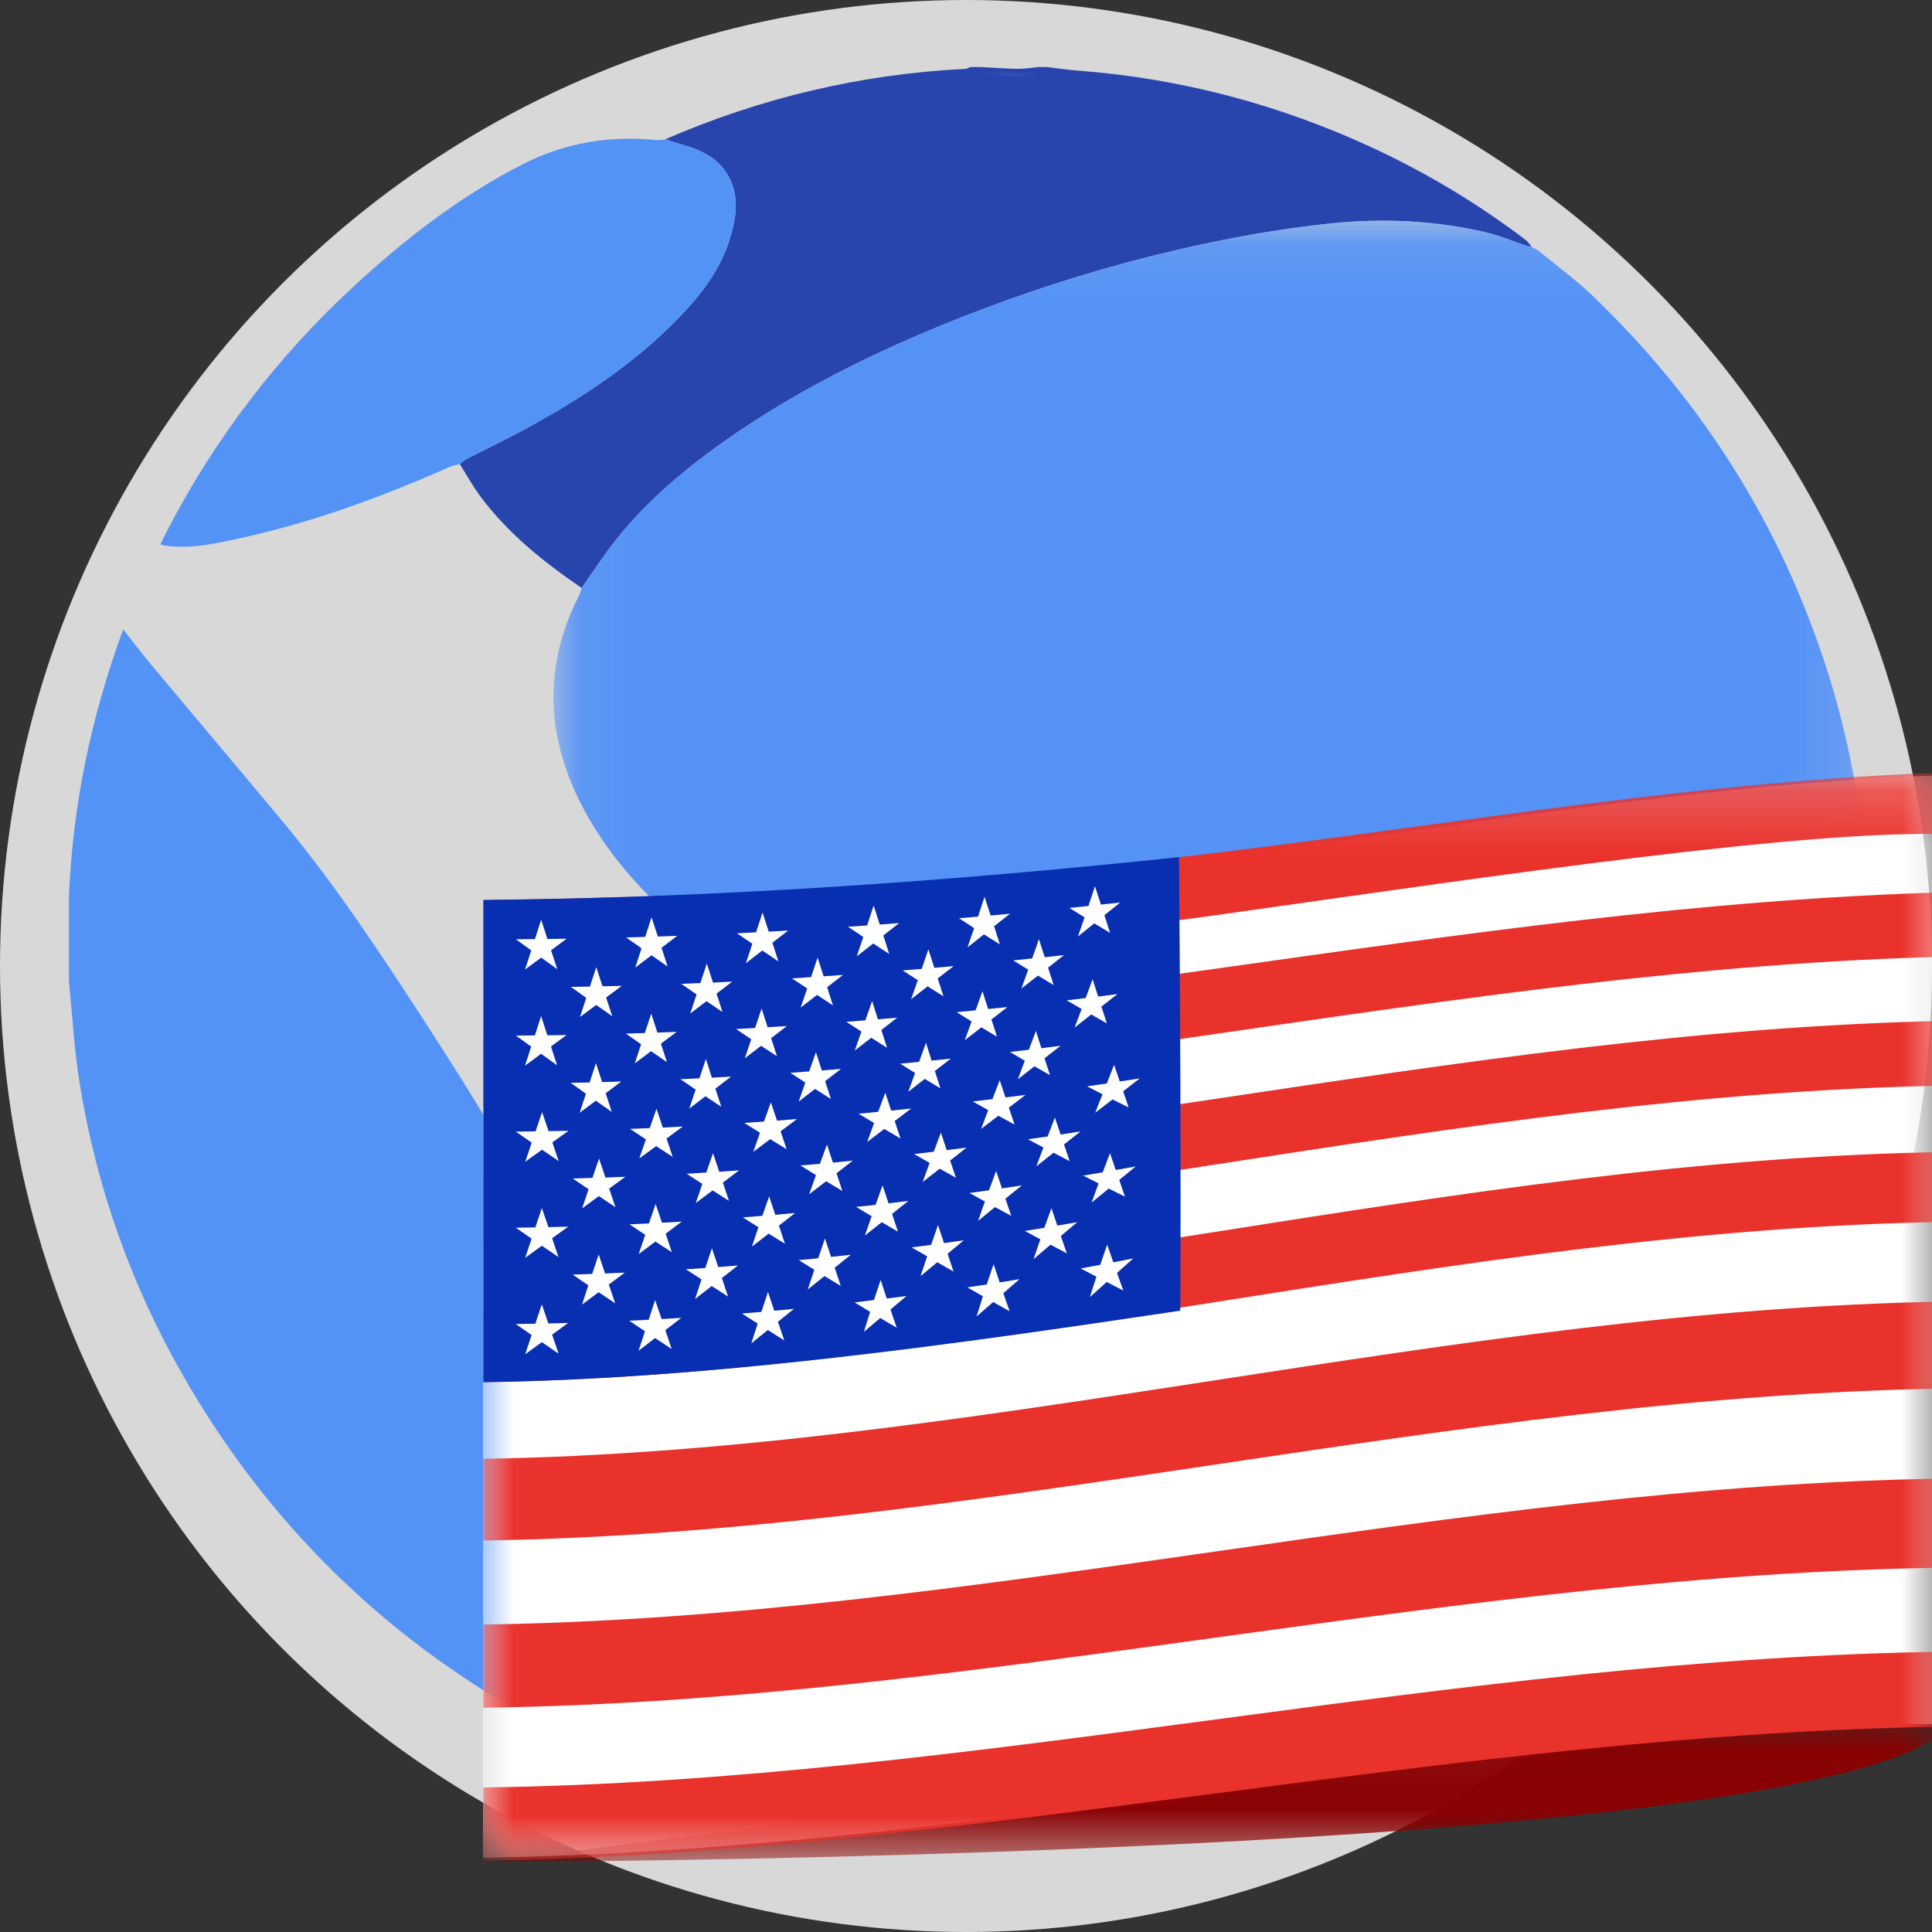 <?xml version="1.0" encoding="UTF-8"?>
<svg width="32px" height="32px" viewBox="0 0 32 32" version="1.1" xmlns="http://www.w3.org/2000/svg" xmlns:xlink="http://www.w3.org/1999/xlink">
    <rect x="0" y="0" width="32" height="32" fill="#333333" stroke="none"/>
    <!-- Generator: Sketch 57.1 (83088) - https://sketch.com -->
    <title>ust</title>
    <desc>Created with Sketch.</desc>
    <defs>
        <polygon id="path-1" points="0.242 0.086 0.397 0.086 0.397 1.501 0.242 1.501"></polygon>
        <polygon id="path-3" points="0.051 0.179 1.022 0.179 1.022 0.333 0.051 0.333"></polygon>
        <polygon id="path-5" points="0.077 0.101 21.856 0.101 21.856 17.866 0.077 17.866"></polygon>
        <polygon id="path-7" points="0.112 0.048 24.255 0.048 24.255 2.381 0.112 2.381"></polygon>
        <polygon id="path-9" points="0 0.251 24.28 0.251 24.28 18.183 0 18.183"></polygon>
        <polygon id="path-11" points="0.006 0.207 24.302 0.207 24.302 18.231 0.006 18.231"></polygon>
    </defs>
    <g id="ust" stroke="none" stroke-width="1" fill="none" fill-rule="evenodd">
        <circle id="Oval" fill="#D8D8D8" cx="16" cy="16" r="16"></circle>
        <g transform="translate(1, 1)">
            <g id="Group-24" transform="translate(0, 0)">
                <path d="M8.635,8.739 C8.006,8.31 7.416,7.838 6.959,7.225 C6.831,7.055 6.729,6.866 6.615,6.685 C6.653,6.657 6.688,6.623 6.729,6.601 C7.088,6.416 7.453,6.243 7.805,6.048 C8.683,5.562 9.513,5.009 10.216,4.289 C10.604,3.892 10.944,3.46 11.101,2.913 C11.185,2.622 11.233,2.33 11.12,2.036 C10.974,1.657 10.655,1.495 10.289,1.393 C10.198,1.368 10.109,1.336 10.019,1.307 C11.605,0.619 13.261,0.226 14.99,0.141 C15.017,0.139 15.044,0.121 15.071,0.11 L15.233,0.11 C15.443,0.121 15.653,0.137 15.863,0.14 C15.977,0.141 16.09,0.121 16.204,0.11 L16.334,0.11 C16.501,0.129 16.668,0.155 16.836,0.168 C18.567,0.298 20.217,0.737 21.785,1.472 C22.669,1.886 23.5,2.389 24.276,2.979 C24.313,3.008 24.339,3.052 24.369,3.088 C24.339,3.082 24.307,3.079 24.277,3.069 C24.048,2.993 23.823,2.895 23.589,2.842 C22.75,2.651 21.903,2.611 21.043,2.7 C20.17,2.791 19.311,2.949 18.459,3.148 C17.374,3.401 16.311,3.729 15.269,4.123 C13.76,4.695 12.311,5.382 10.99,6.314 C10.299,6.802 9.659,7.347 9.142,8.019 C8.964,8.252 8.803,8.498 8.635,8.739" id="Fill-1" fill="#2845AE"></path>
                <g id="Group-5" transform="translate(0, 13.754)">
                    <mask id="mask-2" fill="white">
                        <use xlink:href="#path-1"></use>
                    </mask>
                    <g id="Clip-4"></g>
                    <path d="M0.242,0.088 C0.265,0.09 0.288,0.09 0.31,0.086 L0.31,1.501 L0.276,1.498 L0.242,1.499 L0.242,0.088 Z" id="Fill-3" fill="#A0C3FA" mask="url(#mask-2)"></path>
                </g>
                <g id="Group-8" transform="translate(15.182, 0.028)">
                    <mask id="mask-4" fill="white">
                        <use xlink:href="#path-3"></use>
                    </mask>
                    <g id="Clip-7"></g>
                    <path d="M1.022,0.179 C0.909,0.203 0.795,0.249 0.681,0.245 C0.471,0.239 0.261,0.203 0.051,0.179 L1.022,0.179 Z" id="Fill-6" fill="#92A1D5" mask="url(#mask-4)"></path>
                </g>
                <g id="Group-11" transform="translate(8.09, 2.554)">
                    <mask id="mask-6" fill="white">
                        <use xlink:href="#path-5"></use>
                    </mask>
                    <g id="Clip-10"></g>
                    <path d="M0.545,6.185 C0.714,5.945 0.874,5.698 1.053,5.466 C1.569,4.793 2.209,4.249 2.9,3.761 C4.221,2.828 5.671,2.141 7.18,1.57 C8.221,1.175 9.284,0.848 10.369,0.595 C11.222,0.396 12.08,0.237 12.954,0.146 C13.813,0.057 14.66,0.097 15.499,0.288 C15.734,0.342 15.958,0.439 16.187,0.515 C16.217,0.525 16.249,0.528 16.28,0.535 C16.28,0.535 16.275,0.536 16.275,0.536 C16.297,0.547 16.32,0.559 16.342,0.57 L16.34,0.569 C16.359,0.58 16.379,0.592 16.399,0.604 C16.699,0.852 17.017,1.083 17.297,1.353 C19.112,3.097 20.412,5.16 21.175,7.552 C21.53,8.666 21.744,9.807 21.821,10.973 C21.965,13.125 21.659,15.21 20.901,17.232 C20.787,17.537 20.546,17.655 20.276,17.728 C20.013,17.799 19.737,17.822 19.466,17.866 C19.176,17.856 18.883,17.865 18.595,17.833 C17.982,17.763 17.361,17.716 16.762,17.582 C15.546,17.31 14.33,17.026 13.136,16.673 C11.666,16.239 10.219,15.731 8.763,15.252 C8.426,15.142 8.092,15.022 7.757,14.907 C7.67,14.867 7.584,14.824 7.496,14.789 C5.761,14.093 4.096,13.27 2.614,12.122 C1.761,11.462 1.009,10.708 0.52,9.735 C-0.049,8.603 -0.085,7.462 0.496,6.319 C0.518,6.277 0.529,6.23 0.545,6.185" id="Fill-9" fill="#5492F6" mask="url(#mask-6)"></path>
                </g>
                <path d="M0.142,15.254 L0.142,13.84 C0.205,12.331 0.509,10.872 1.04,9.425 C1.206,9.634 1.35,9.824 1.502,10.007 C2.228,10.875 2.959,11.739 3.683,12.608 C4.583,13.69 5.351,14.865 6.114,16.043 C6.806,17.114 7.482,18.194 8.032,19.346 C8.627,20.592 9.089,21.883 9.257,23.257 C9.324,23.801 9.32,24.356 9.305,24.905 C9.282,25.732 9.223,26.557 9.176,27.383 C9.169,27.495 9.136,27.604 9.127,27.715 C9.114,27.875 9.025,27.905 8.884,27.881 C8.462,27.811 8.085,27.628 7.719,27.422 C5.313,26.069 3.424,24.201 2.053,21.821 C1.176,20.299 0.598,18.67 0.319,16.941 C0.229,16.384 0.199,15.817 0.142,15.254" id="Fill-12" fill="#5493F6"></path>
                <path d="M15.846,17.461 C16.182,17.576 16.516,17.695 16.853,17.806 C18.309,18.284 19.756,18.793 21.225,19.227 C22.419,19.58 23.635,19.864 24.851,20.136 C25.451,20.27 26.072,20.317 26.685,20.386 C26.973,20.419 27.265,20.41 27.556,20.42 C27.324,20.879 27.092,21.339 26.86,21.799 C26.597,21.894 26.334,21.988 26.072,22.085 C24.615,22.623 23.215,23.277 21.912,24.122 C21.183,24.594 20.489,25.111 19.973,25.818 C19.611,26.314 19.34,26.844 19.67,27.474 C19.2,27.61 18.735,27.767 18.259,27.875 C17.873,27.963 17.502,27.827 17.147,27.681 C16.425,27.384 15.807,26.929 15.246,26.4 C14.283,25.493 13.556,24.429 13.092,23.188 C12.506,21.619 12.88,20.256 13.961,19.035 C14.509,18.416 15.152,17.908 15.846,17.461" id="Fill-14" fill="#2845AD"></path>
                <path d="M10.019,1.307 C10.109,1.336 10.198,1.368 10.289,1.393 C10.655,1.495 10.974,1.657 11.12,2.036 C11.233,2.329 11.185,2.622 11.101,2.913 C10.944,3.46 10.604,3.892 10.216,4.289 C9.513,5.009 8.683,5.562 7.805,6.048 C7.453,6.243 7.088,6.416 6.729,6.601 C6.688,6.623 6.653,6.657 6.615,6.685 C6.559,6.701 6.5,6.711 6.448,6.734 C5.32,7.233 4.165,7.657 2.956,7.919 C2.557,8.006 2.156,8.096 1.742,8.038 C1.721,8.035 1.7,8.028 1.656,8.018 C1.696,7.937 1.73,7.863 1.768,7.791 C2.559,6.265 3.588,4.917 4.853,3.748 C5.707,2.958 6.624,2.246 7.666,1.716 C8.356,1.365 9.102,1.241 9.878,1.32 C9.924,1.325 9.972,1.312 10.019,1.307" id="Fill-16" fill="#5493F6"></path>
                <path d="M19.67,27.474 C19.34,26.845 19.611,26.314 19.973,25.818 C20.489,25.111 21.183,24.594 21.912,24.122 C23.215,23.277 24.615,22.623 26.072,22.085 C26.334,21.988 26.597,21.894 26.86,21.799 C27.163,21.73 27.466,21.654 27.771,21.597 C27.85,21.582 27.977,21.599 28.013,21.649 C28.048,21.698 28.015,21.821 27.975,21.891 C27.3,23.061 26.474,24.12 25.506,25.066 C24.468,26.082 23.307,26.937 22.013,27.607 C21.489,27.878 20.933,27.995 20.34,27.866 C20.072,27.807 19.859,27.663 19.67,27.474" id="Fill-18" fill="#5493F6"></path>
                <path d="M24.431,3.124 C24.409,3.112 24.387,3.101 24.365,3.089 C24.387,3.101 24.409,3.112 24.431,3.124" id="Fill-20" fill="#2845AE"></path>
                <path d="M24.488,3.158 C24.469,3.146 24.449,3.134 24.429,3.123 C24.449,3.134 24.469,3.146 24.488,3.158" id="Fill-22" fill="#2845AE"></path>
            </g>
            <g id="Group-112" transform="translate(7, 11)">
                <g id="Group-3" transform="translate(0, 16.459)">
                    <mask id="mask-8" fill="white">
                        <use xlink:href="#path-7"></use>
                    </mask>
                    <g id="Clip-2"></g>
                    <path d="M0.112,2.381 C0.112,2.381 22.125,-0.571 24.255,0.166 C22.127,2.35 0.112,2.381 0.112,2.381" id="Fill-1" fill="#8A0102" mask="url(#mask-8)"></path>
                </g>
                <g id="Group-6" transform="translate(0, 0.586)">
                    <mask id="mask-10" fill="white">
                        <use xlink:href="#path-9"></use>
                    </mask>
                    <g id="Clip-5"></g>
                    <path d="M24.265,15.964 C16.105,16.076 8.157,18.065 -0,18.183 L-0,2.39 C4.058,2.354 8.11,2.101 12.137,1.61 C16.197,1.116 20.178,0.379 24.28,0.251 C24.28,5.553 24.265,10.662 24.265,15.964" id="Fill-4" fill="#FFFFFF" mask="url(#mask-10)"></path>
                </g>
                <g id="Group-9" transform="translate(0, 0.586)">
                    <mask id="mask-12" fill="white">
                        <use xlink:href="#path-11"></use>
                    </mask>
                    <g id="Clip-8"></g>
                    <path d="M24.302,1.232 C21.938,1.147 16.877,1.903 12.112,2.576 C8.049,3.149 3.782,3.435 0.006,3.459 L0.006,2.32 C4.062,2.281 8.114,2.029 12.141,1.54 C16.199,1.048 20.2,0.335 24.302,0.207 L24.302,1.232 Z M24.265,3.259 C16.108,3.452 8.199,5.649 0.006,5.736 L0.006,4.597 C8.205,4.539 16.117,2.415 24.265,2.192 L24.265,3.259 Z M24.265,5.395 C16.076,5.529 8.198,7.872 0.006,8.013 L0.006,6.874 C8.195,6.755 16.094,4.482 24.265,4.322 L24.265,5.395 Z M24.265,7.652 C16.054,7.776 8.207,10.186 0.006,10.308 L0.006,9.152 C8.206,9.019 16.058,6.611 24.265,6.495 L24.265,7.652 Z M24.265,10.412 C16.074,10.535 8.191,12.807 0.006,12.93 L0.006,11.576 C8.199,11.448 16.064,9.102 24.265,8.972 L24.265,10.412 Z M24.265,13.379 C16.092,13.481 8.174,15.595 0.006,15.699 L0.006,14.321 C8.182,14.207 16.084,12.015 24.265,11.903 L24.265,13.379 Z M24.265,16.012 C16.108,16.125 8.161,18.111 0.006,18.231 L0.006,17.02 C8.166,16.914 16.101,14.872 24.265,14.771 L24.265,16.012 Z" id="Fill-7" fill="#EA322D" mask="url(#mask-12)"></path>
                </g>
                <path d="M0.006,2.906 C3.864,2.87 7.694,2.602 11.528,2.197 C11.549,4.826 11.562,7.207 11.549,9.709 C7.835,10.264 3.826,10.839 0.006,10.893" id="Fill-10" fill="#082EB2"></path>
                <path d="M0.963,3.234 C0.922,3.359 0.89,3.46 0.86,3.555 C0.766,3.556 0.667,3.556 0.545,3.557 C0.643,3.628 0.723,3.686 0.799,3.742 C0.768,3.836 0.736,3.936 0.697,4.058 L0.964,3.861 C1.043,3.918 1.127,3.978 1.23,4.053 C1.19,3.932 1.158,3.833 1.127,3.74 L1.385,3.548 C1.262,3.551 1.161,3.552 1.067,3.553 C1.036,3.459 1.003,3.358 0.963,3.234" id="Fill-12" fill="#FFFFFF"></path>
                <path d="M2.791,3.194 C2.751,3.32 2.718,3.422 2.687,3.518 C2.593,3.522 2.494,3.525 2.371,3.528 C2.47,3.598 2.55,3.654 2.626,3.707 C2.595,3.802 2.563,3.903 2.522,4.026 L2.791,3.822 C2.87,3.878 2.954,3.937 3.058,4.009 C3.019,3.888 2.987,3.79 2.957,3.698 L3.216,3.501 C3.092,3.506 2.991,3.508 2.896,3.512 C2.866,3.418 2.833,3.318 2.791,3.194" id="Fill-14" fill="#FFFFFF"></path>
                <path d="M4.63,3.115 C4.588,3.242 4.555,3.345 4.523,3.442 C4.429,3.447 4.329,3.452 4.207,3.458 C4.305,3.526 4.385,3.581 4.461,3.631 C4.43,3.727 4.397,3.828 4.355,3.953 L4.626,3.743 C4.705,3.797 4.788,3.854 4.893,3.923 C4.854,3.804 4.822,3.707 4.793,3.615 L5.054,3.413 C4.93,3.42 4.828,3.426 4.733,3.431 C4.702,3.337 4.67,3.238 4.63,3.115" id="Fill-16" fill="#FFFFFF"></path>
                <path d="M6.47,3 C6.428,3.128 6.394,3.232 6.362,3.329 C6.268,3.336 6.168,3.342 6.045,3.35 C6.144,3.415 6.223,3.469 6.299,3.519 C6.267,3.614 6.233,3.715 6.191,3.84 L6.463,3.627 C6.542,3.678 6.625,3.733 6.728,3.8 C6.69,3.682 6.66,3.586 6.63,3.495 L6.893,3.289 C6.769,3.299 6.667,3.306 6.572,3.314 C6.542,3.221 6.51,3.121 6.47,3" id="Fill-18" fill="#FFFFFF"></path>
                <path d="M8.307,2.853 C8.266,2.981 8.231,3.085 8.199,3.182 C8.105,3.19 8.005,3.2 7.883,3.209 C7.98,3.273 8.06,3.324 8.135,3.372 C8.103,3.467 8.068,3.568 8.025,3.692 L8.297,3.476 C8.376,3.526 8.458,3.578 8.561,3.642 C8.524,3.527 8.494,3.432 8.465,3.342 L8.728,3.134 C8.603,3.146 8.503,3.155 8.408,3.164 C8.378,3.072 8.347,2.974 8.307,2.853" id="Fill-20" fill="#FFFFFF"></path>
                <path d="M9.964,3.195 C9.931,3.289 9.897,3.389 9.854,3.511 L10.125,3.294 C10.203,3.341 10.285,3.391 10.387,3.452 C10.35,3.34 10.32,3.247 10.292,3.159 L10.553,2.949 C10.431,2.963 10.33,2.974 10.235,2.983 C10.206,2.894 10.175,2.798 10.136,2.679 C10.094,2.806 10.06,2.91 10.028,3.006 C9.935,3.015 9.835,3.025 9.713,3.038 C9.81,3.098 9.89,3.148 9.964,3.195" id="Fill-22" fill="#FFFFFF"></path>
                <path d="M1.876,4.02 C1.835,4.145 1.802,4.245 1.771,4.341 C1.678,4.342 1.578,4.345 1.456,4.346 C1.555,4.416 1.634,4.473 1.71,4.528 C1.68,4.622 1.647,4.722 1.607,4.844 L1.875,4.645 C1.954,4.7 2.038,4.76 2.141,4.832 C2.101,4.712 2.069,4.614 2.039,4.522 L2.298,4.329 C2.175,4.332 2.074,4.334 1.979,4.336 C1.949,4.242 1.916,4.142 1.876,4.02" id="Fill-24" fill="#FFFFFF"></path>
                <path d="M3.707,3.96 C3.665,4.086 3.632,4.187 3.6,4.283 C3.507,4.287 3.407,4.291 3.285,4.296 C3.383,4.363 3.462,4.419 3.538,4.471 C3.507,4.565 3.474,4.665 3.432,4.788 L3.702,4.582 C3.782,4.637 3.865,4.694 3.967,4.763 C3.929,4.644 3.898,4.548 3.868,4.457 L4.128,4.259 C4.005,4.265 3.904,4.27 3.809,4.275 C3.778,4.181 3.747,4.082 3.707,3.96" id="Fill-26" fill="#FFFFFF"></path>
                <path d="M5.542,3.861 C5.5,3.986 5.466,4.089 5.434,4.184 C5.339,4.19 5.239,4.197 5.117,4.205 C5.215,4.27 5.295,4.322 5.37,4.372 C5.338,4.467 5.304,4.567 5.261,4.689 L5.533,4.479 C5.612,4.532 5.694,4.586 5.796,4.652 C5.76,4.536 5.729,4.44 5.7,4.351 L5.963,4.148 C5.838,4.157 5.738,4.164 5.642,4.171 C5.613,4.078 5.581,3.982 5.542,3.861" id="Fill-28" fill="#FFFFFF"></path>
                <path d="M7.377,3.725 C7.335,3.851 7.3,3.952 7.267,4.048 C7.173,4.056 7.073,4.064 6.951,4.073 C7.048,4.137 7.127,4.187 7.202,4.235 C7.169,4.329 7.134,4.428 7.091,4.55 L7.364,4.337 C7.442,4.387 7.525,4.438 7.627,4.502 C7.59,4.388 7.56,4.295 7.531,4.206 L7.796,4.002 C7.671,4.013 7.57,4.021 7.475,4.03 C7.447,3.94 7.416,3.844 7.377,3.725" id="Fill-30" fill="#FFFFFF"></path>
                <path d="M9.208,3.556 C9.165,3.68 9.13,3.781 9.096,3.875 C9.003,3.886 8.904,3.896 8.782,3.907 C8.878,3.968 8.957,4.016 9.03,4.061 C8.997,4.154 8.962,4.252 8.918,4.373 L9.192,4.159 C9.269,4.206 9.351,4.255 9.452,4.315 C9.417,4.203 9.387,4.113 9.359,4.027 L9.624,3.82 C9.5,3.834 9.399,3.845 9.304,3.854 C9.276,3.767 9.246,3.672 9.208,3.556" id="Fill-32" fill="#FFFFFF"></path>
                <path d="M1.066,5.148 C1.035,5.053 1.003,4.953 0.963,4.83 C0.922,4.954 0.889,5.055 0.859,5.15 C0.765,5.151 0.667,5.151 0.545,5.152 C0.643,5.223 0.722,5.281 0.798,5.335 C0.768,5.429 0.735,5.528 0.696,5.651 L0.962,5.454 C1.041,5.511 1.124,5.571 1.227,5.644 C1.188,5.525 1.156,5.426 1.126,5.333 L1.385,5.143 C1.26,5.145 1.16,5.146 1.066,5.148" id="Fill-34" fill="#FFFFFF"></path>
                <path d="M2.888,5.103 C2.859,5.011 2.826,4.912 2.787,4.79 C2.745,4.915 2.712,5.016 2.68,5.111 C2.587,5.114 2.488,5.117 2.367,5.12 C2.464,5.188 2.543,5.245 2.619,5.297 C2.588,5.391 2.555,5.49 2.514,5.613 L2.783,5.411 C2.862,5.465 2.944,5.523 3.047,5.593 C3.009,5.474 2.977,5.378 2.947,5.286 L3.208,5.091 C3.084,5.096 2.983,5.1 2.888,5.103" id="Fill-36" fill="#FFFFFF"></path>
                <path d="M4.714,5.014 C4.685,4.923 4.653,4.826 4.615,4.706 C4.573,4.831 4.538,4.932 4.506,5.027 C4.412,5.032 4.313,5.037 4.192,5.044 C4.289,5.11 4.368,5.163 4.443,5.213 C4.411,5.306 4.377,5.406 4.336,5.528 L4.606,5.322 C4.684,5.373 4.766,5.428 4.869,5.495 C4.832,5.379 4.801,5.284 4.772,5.195 L5.033,4.995 C4.91,5.002 4.809,5.009 4.714,5.014" id="Fill-38" fill="#FFFFFF"></path>
                <path d="M6.541,4.883 C6.513,4.794 6.482,4.699 6.445,4.581 C6.402,4.705 6.366,4.806 6.333,4.9 C6.239,4.908 6.14,4.916 6.018,4.925 C6.115,4.987 6.193,5.038 6.268,5.086 C6.235,5.179 6.201,5.278 6.158,5.399 L6.43,5.189 C6.508,5.238 6.59,5.29 6.692,5.354 C6.656,5.24 6.625,5.148 6.598,5.06 L6.86,4.856 C6.737,4.867 6.636,4.875 6.541,4.883" id="Fill-40" fill="#FFFFFF"></path>
                <path d="M8.367,4.713 C8.339,4.626 8.31,4.533 8.273,4.418 C8.229,4.541 8.193,4.641 8.159,4.734 C8.066,4.744 7.967,4.754 7.845,4.765 C7.941,4.825 8.019,4.873 8.092,4.918 C8.059,5.01 8.024,5.108 7.98,5.229 L8.254,5.016 C8.33,5.062 8.412,5.111 8.513,5.171 C8.478,5.06 8.45,4.97 8.421,4.885 L8.686,4.68 C8.562,4.693 8.462,4.703 8.367,4.713" id="Fill-42" fill="#FFFFFF"></path>
                <path d="M10.189,4.506 C10.162,4.422 10.133,4.33 10.097,4.219 C10.053,4.341 10.016,4.438 9.982,4.531 C9.889,4.542 9.79,4.554 9.668,4.569 C9.764,4.624 9.841,4.67 9.915,4.712 C9.88,4.803 9.844,4.9 9.8,5.019 L10.074,4.803 C10.151,4.848 10.232,4.893 10.332,4.95 C10.298,4.842 10.27,4.754 10.242,4.673 L10.508,4.465 C10.384,4.481 10.283,4.494 10.189,4.506" id="Fill-44" fill="#FFFFFF"></path>
                <path d="M1.973,5.923 C1.943,5.831 1.91,5.731 1.871,5.609 C1.83,5.734 1.797,5.834 1.766,5.929 C1.672,5.931 1.574,5.933 1.452,5.936 C1.551,6.005 1.63,6.062 1.705,6.115 C1.674,6.208 1.642,6.308 1.601,6.431 L1.868,6.231 C1.947,6.285 2.03,6.343 2.132,6.416 C2.093,6.297 2.062,6.199 2.032,6.107 L2.291,5.913 C2.168,5.918 2.067,5.921 1.973,5.923" id="Fill-46" fill="#FFFFFF"></path>
                <path d="M3.791,5.85 C3.762,5.759 3.73,5.661 3.692,5.541 C3.65,5.666 3.616,5.766 3.584,5.861 C3.491,5.866 3.392,5.87 3.27,5.875 C3.368,5.942 3.447,5.996 3.522,6.047 C3.49,6.14 3.457,6.24 3.416,6.363 L3.684,6.157 C3.763,6.209 3.845,6.264 3.947,6.332 C3.909,6.216 3.878,6.12 3.849,6.031 L4.109,5.832 C3.986,5.839 3.885,5.844 3.791,5.85" id="Fill-48" fill="#FFFFFF"></path>
                <path d="M5.611,5.73 C5.582,5.641 5.552,5.546 5.514,5.428 C5.471,5.551 5.436,5.651 5.403,5.746 C5.31,5.753 5.211,5.76 5.09,5.769 C5.187,5.832 5.265,5.883 5.339,5.931 C5.307,6.024 5.272,6.123 5.229,6.245 L5.5,6.036 C5.578,6.085 5.661,6.138 5.762,6.203 C5.725,6.088 5.695,5.995 5.667,5.907 L5.929,5.705 C5.805,5.715 5.705,5.723 5.611,5.73" id="Fill-50" fill="#FFFFFF"></path>
                <path d="M7.43,5.567 C7.403,5.48 7.373,5.386 7.337,5.272 C7.292,5.395 7.256,5.494 7.223,5.588 C7.129,5.596 7.03,5.607 6.909,5.618 C7.005,5.677 7.083,5.726 7.157,5.772 C7.123,5.864 7.088,5.962 7.044,6.083 L7.317,5.87 C7.394,5.916 7.476,5.966 7.576,6.026 C7.541,5.915 7.512,5.825 7.484,5.739 L7.748,5.534 C7.625,5.547 7.525,5.557 7.43,5.567" id="Fill-52" fill="#FFFFFF"></path>
                <path d="M9.249,5.362 C9.221,5.277 9.193,5.187 9.158,5.076 C9.112,5.197 9.076,5.295 9.041,5.387 C8.949,5.398 8.849,5.411 8.728,5.424 C8.824,5.48 8.9,5.526 8.974,5.569 C8.94,5.66 8.903,5.757 8.859,5.876 L9.133,5.661 C9.21,5.705 9.291,5.75 9.391,5.808 C9.356,5.7 9.328,5.612 9.301,5.529 L9.566,5.321 C9.443,5.338 9.343,5.35 9.249,5.362" id="Fill-54" fill="#FFFFFF"></path>
                <path d="M0.979,6.42 C0.936,6.544 0.902,6.644 0.87,6.739 C0.773,6.74 0.67,6.742 0.544,6.743 C0.645,6.814 0.729,6.871 0.807,6.926 C0.775,7.02 0.741,7.119 0.7,7.241 L0.978,7.043 C1.06,7.099 1.146,7.158 1.254,7.231 C1.212,7.111 1.179,7.013 1.149,6.921 L1.416,6.73 C1.288,6.732 1.184,6.734 1.086,6.735 C1.054,6.642 1.02,6.543 0.979,6.42" id="Fill-56" fill="#FFFFFF"></path>
                <path d="M2.873,6.365 C2.83,6.489 2.795,6.59 2.762,6.685 C2.665,6.689 2.562,6.693 2.436,6.698 C2.538,6.765 2.621,6.82 2.698,6.872 C2.665,6.965 2.631,7.065 2.589,7.187 L2.868,6.983 C2.95,7.037 3.035,7.092 3.142,7.161 C3.102,7.043 3.069,6.947 3.04,6.857 L3.309,6.659 C3.181,6.665 3.077,6.671 2.978,6.676 C2.947,6.583 2.914,6.485 2.873,6.365" id="Fill-58" fill="#FFFFFF"></path>
                <path d="M4.768,6.258 C4.724,6.381 4.688,6.481 4.654,6.577 C4.557,6.583 4.454,6.591 4.328,6.599 C4.429,6.662 4.511,6.714 4.588,6.762 C4.555,6.856 4.52,6.956 4.477,7.078 L4.757,6.868 C4.838,6.918 4.923,6.971 5.029,7.035 C4.99,6.921 4.959,6.827 4.929,6.738 L5.2,6.535 C5.072,6.545 4.968,6.554 4.87,6.561 C4.84,6.471 4.808,6.375 4.768,6.258" id="Fill-60" fill="#FFFFFF"></path>
                <path d="M6.663,6.099 C6.617,6.222 6.58,6.322 6.545,6.415 C6.449,6.426 6.345,6.435 6.22,6.446 C6.32,6.507 6.402,6.555 6.478,6.601 C6.445,6.694 6.408,6.793 6.363,6.915 L6.646,6.699 C6.726,6.746 6.811,6.796 6.915,6.857 C6.878,6.745 6.848,6.653 6.819,6.568 L7.092,6.36 C6.964,6.374 6.86,6.384 6.761,6.395 C6.732,6.307 6.702,6.215 6.663,6.099" id="Fill-62" fill="#FFFFFF"></path>
                <path d="M8.368,6.388 C8.333,6.48 8.296,6.577 8.25,6.699 L8.535,6.48 C8.616,6.523 8.7,6.569 8.804,6.626 C8.767,6.517 8.738,6.429 8.71,6.346 L8.985,6.135 C8.856,6.151 8.753,6.165 8.654,6.177 C8.625,6.093 8.596,6.004 8.558,5.892 C8.512,6.013 8.474,6.112 8.438,6.205 C8.342,6.217 8.238,6.23 8.113,6.244 C8.212,6.3 8.292,6.345 8.368,6.388" id="Fill-64" fill="#FFFFFF"></path>
                <path d="M10.261,6.125 C10.224,6.215 10.186,6.312 10.14,6.431 L10.427,6.21 C10.507,6.25 10.59,6.292 10.694,6.343 C10.658,6.24 10.629,6.154 10.603,6.075 L10.878,5.862 C10.749,5.882 10.646,5.898 10.547,5.913 C10.519,5.832 10.49,5.745 10.453,5.638 C10.407,5.758 10.368,5.854 10.332,5.946 C10.234,5.96 10.132,5.976 10.006,5.993 C10.104,6.045 10.184,6.086 10.261,6.125" id="Fill-66" fill="#FFFFFF"></path>
                <path d="M1.922,7.191 C1.879,7.314 1.845,7.415 1.812,7.51 C1.716,7.514 1.613,7.517 1.487,7.52 C1.589,7.589 1.671,7.645 1.749,7.698 C1.717,7.791 1.684,7.891 1.642,8.014 L1.92,7.811 C2.001,7.867 2.087,7.924 2.194,7.995 C2.153,7.876 2.12,7.778 2.09,7.687 L2.357,7.491 C2.23,7.496 2.126,7.5 2.028,7.504 C1.996,7.41 1.963,7.312 1.922,7.191" id="Fill-68" fill="#FFFFFF"></path>
                <path d="M3.81,7.101 C3.766,7.225 3.731,7.326 3.698,7.421 C3.602,7.428 3.498,7.433 3.373,7.441 C3.474,7.506 3.557,7.559 3.633,7.609 C3.601,7.703 3.566,7.803 3.524,7.926 L3.803,7.717 C3.883,7.768 3.969,7.822 4.074,7.89 C4.035,7.773 4.003,7.678 3.973,7.587 L4.242,7.385 C4.115,7.394 4.011,7.402 3.913,7.408 C3.882,7.317 3.85,7.22 3.81,7.101" id="Fill-70" fill="#FFFFFF"></path>
                <path d="M5.697,6.957 C5.652,7.08 5.615,7.181 5.581,7.276 C5.485,7.285 5.382,7.294 5.257,7.304 C5.357,7.366 5.439,7.416 5.515,7.463 C5.481,7.557 5.446,7.657 5.403,7.78 L5.683,7.565 C5.764,7.613 5.848,7.665 5.952,7.726 C5.915,7.612 5.884,7.519 5.855,7.433 L6.125,7.224 C5.998,7.237 5.894,7.246 5.796,7.257 C5.767,7.168 5.735,7.072 5.697,6.957" id="Fill-72" fill="#FFFFFF"></path>
                <path d="M7.584,6.759 C7.538,6.882 7.5,6.982 7.466,7.076 C7.368,7.088 7.266,7.1 7.141,7.115 C7.24,7.172 7.322,7.218 7.397,7.261 C7.364,7.355 7.327,7.454 7.282,7.577 L7.565,7.357 C7.644,7.402 7.729,7.449 7.833,7.507 C7.796,7.396 7.766,7.306 7.737,7.222 L8.01,7.008 C7.882,7.025 7.778,7.038 7.68,7.05 C7.651,6.964 7.622,6.872 7.584,6.759" id="Fill-74" fill="#FFFFFF"></path>
                <path d="M9.472,6.51 C9.425,6.631 9.388,6.73 9.352,6.824 C9.255,6.837 9.153,6.852 9.026,6.87 C9.125,6.924 9.206,6.966 9.283,7.006 C9.247,7.098 9.21,7.197 9.164,7.319 L9.45,7.093 C9.528,7.135 9.613,7.179 9.717,7.232 C9.68,7.125 9.651,7.039 9.623,6.956 L9.897,6.74 C9.769,6.759 9.665,6.776 9.567,6.791 C9.539,6.708 9.509,6.62 9.472,6.51" id="Fill-76" fill="#FFFFFF"></path>
                <path d="M1.083,8.325 C1.051,8.232 1.017,8.132 0.975,8.009 C0.933,8.134 0.899,8.235 0.867,8.33 C0.771,8.332 0.668,8.333 0.543,8.335 C0.644,8.405 0.728,8.463 0.805,8.516 C0.774,8.61 0.74,8.71 0.699,8.833 L0.975,8.633 C1.058,8.689 1.144,8.748 1.25,8.821 L1.145,8.509 L1.412,8.317 C1.284,8.32 1.18,8.323 1.083,8.325" id="Fill-78" fill="#FFFFFF"></path>
                <path d="M2.964,8.252 C2.933,8.16 2.9,8.063 2.859,7.941 C2.816,8.067 2.782,8.168 2.749,8.264 C2.653,8.269 2.551,8.273 2.426,8.279 C2.527,8.346 2.61,8.401 2.687,8.452 C2.654,8.546 2.621,8.647 2.579,8.771 L2.856,8.564 C2.937,8.616 3.023,8.672 3.128,8.741 C3.088,8.623 3.056,8.526 3.025,8.434 L3.292,8.234 C3.166,8.241 3.062,8.247 2.964,8.252" id="Fill-80" fill="#FFFFFF"></path>
                <path d="M4.841,8.121 C4.811,8.03 4.779,7.935 4.739,7.816 C4.695,7.941 4.66,8.043 4.627,8.138 C4.531,8.147 4.429,8.155 4.304,8.164 C4.404,8.228 4.486,8.279 4.562,8.327 C4.53,8.422 4.495,8.524 4.454,8.648 L4.731,8.433 C4.812,8.483 4.896,8.535 5.001,8.6 C4.962,8.484 4.93,8.389 4.901,8.3 L5.169,8.091 C5.042,8.103 4.938,8.112 4.841,8.121" id="Fill-82" fill="#FFFFFF"></path>
                <path d="M6.717,7.931 C6.688,7.843 6.657,7.749 6.618,7.633 C6.573,7.758 6.537,7.859 6.503,7.955 C6.407,7.967 6.305,7.978 6.18,7.99 C6.28,8.05 6.361,8.098 6.437,8.144 C6.403,8.239 6.368,8.34 6.325,8.465 L6.605,8.243 C6.684,8.289 6.768,8.339 6.873,8.4 C6.835,8.286 6.804,8.193 6.775,8.106 L7.045,7.891 C6.918,7.907 6.814,7.919 6.717,7.931" id="Fill-84" fill="#FFFFFF"></path>
                <path d="M8.596,7.684 C8.567,7.598 8.537,7.507 8.499,7.395 C8.453,7.518 8.416,7.619 8.381,7.715 C8.284,7.728 8.183,7.742 8.058,7.76 C8.156,7.815 8.238,7.86 8.313,7.901 C8.279,7.996 8.243,8.097 8.2,8.222 L8.48,7.993 C8.56,8.037 8.645,8.083 8.749,8.138 C8.712,8.029 8.681,7.938 8.653,7.854 L8.925,7.634 C8.797,7.653 8.693,7.668 8.596,7.684" id="Fill-86" fill="#FFFFFF"></path>
                <path d="M10.48,7.379 C10.452,7.297 10.422,7.209 10.385,7.1 C10.338,7.223 10.3,7.323 10.265,7.417 C10.168,7.433 10.066,7.451 9.94,7.472 C10.039,7.523 10.121,7.563 10.196,7.601 C10.161,7.695 10.125,7.795 10.08,7.919 L10.364,7.686 C10.444,7.726 10.529,7.767 10.633,7.82 C10.596,7.712 10.566,7.626 10.538,7.544 L10.811,7.32 C10.684,7.343 10.579,7.362 10.48,7.379" id="Fill-88" fill="#FFFFFF"></path>
                <path d="M2.022,9.093 C1.991,8.999 1.957,8.9 1.916,8.778 C1.874,8.903 1.84,9.005 1.808,9.101 C1.712,9.104 1.609,9.108 1.484,9.111 C1.585,9.179 1.668,9.236 1.745,9.289 C1.714,9.383 1.681,9.484 1.64,9.608 L1.915,9.403 C1.996,9.458 2.083,9.516 2.189,9.587 C2.148,9.467 2.115,9.369 2.084,9.276 L2.349,9.078 C2.223,9.084 2.12,9.088 2.022,9.093" id="Fill-90" fill="#FFFFFF"></path>
                <path d="M3.896,8.986 C3.865,8.894 3.832,8.797 3.792,8.675 C3.749,8.802 3.714,8.904 3.682,9.002 C3.586,9.008 3.484,9.015 3.36,9.023 C3.46,9.088 3.542,9.141 3.619,9.191 C3.588,9.287 3.554,9.39 3.513,9.515 L3.788,9.301 C3.868,9.352 3.954,9.407 4.059,9.475 C4.019,9.356 3.987,9.259 3.956,9.168 L4.222,8.961 C4.096,8.971 3.992,8.979 3.896,8.986" id="Fill-92" fill="#FFFFFF"></path>
                <path d="M5.765,8.818 C5.735,8.728 5.703,8.633 5.664,8.513 C5.62,8.64 5.585,8.743 5.552,8.84 C5.456,8.851 5.354,8.861 5.231,8.872 C5.33,8.934 5.411,8.984 5.488,9.032 C5.456,9.129 5.421,9.232 5.379,9.358 L5.656,9.135 C5.736,9.184 5.821,9.236 5.926,9.3 C5.886,9.183 5.855,9.088 5.825,8.998 L6.092,8.783 C5.965,8.797 5.862,8.808 5.765,8.818" id="Fill-94" fill="#FFFFFF"></path>
                <path d="M7.636,8.59 C7.607,8.502 7.575,8.408 7.537,8.292 C7.491,8.418 7.456,8.521 7.422,8.619 C7.326,8.632 7.224,8.645 7.1,8.661 C7.199,8.719 7.281,8.766 7.357,8.809 C7.324,8.906 7.289,9.01 7.247,9.137 L7.524,8.906 C7.605,8.953 7.689,9.002 7.794,9.061 C7.755,8.946 7.724,8.853 7.695,8.766 L7.963,8.543 C7.837,8.562 7.733,8.576 7.636,8.59" id="Fill-96" fill="#FFFFFF"></path>
                <path d="M9.513,8.3 C9.483,8.214 9.453,8.122 9.415,8.011 C9.369,8.136 9.333,8.239 9.298,8.336 C9.202,8.351 9.1,8.369 8.975,8.389 C9.074,8.443 9.155,8.485 9.232,8.527 C9.198,8.623 9.162,8.727 9.12,8.854 L9.4,8.616 C9.481,8.658 9.566,8.704 9.67,8.759 C9.632,8.647 9.6,8.556 9.571,8.472 L9.842,8.243 C9.715,8.265 9.611,8.283 9.513,8.3" id="Fill-98" fill="#FFFFFF"></path>
                <path d="M1.083,9.921 C1.05,9.827 1.016,9.727 0.974,9.604 C0.932,9.728 0.899,9.83 0.867,9.925 C0.771,9.927 0.668,9.928 0.543,9.93 C0.645,10.001 0.728,10.058 0.805,10.112 C0.774,10.206 0.741,10.306 0.699,10.431 L0.975,10.23 C1.058,10.286 1.144,10.347 1.251,10.42 C1.21,10.299 1.177,10.2 1.145,10.106 L1.411,9.912 C1.284,9.916 1.18,9.919 1.083,9.921" id="Fill-100" fill="#FFFFFF"></path>
                <path d="M2.958,9.848 C2.926,9.754 2.892,9.655 2.851,9.532 C2.809,9.659 2.776,9.763 2.744,9.859 C2.649,9.864 2.546,9.869 2.422,9.875 C2.523,9.943 2.605,9.998 2.683,10.05 C2.651,10.146 2.618,10.248 2.577,10.373 L2.85,10.162 C2.933,10.217 3.018,10.274 3.125,10.344 C3.084,10.224 3.05,10.125 3.02,10.032 L3.284,9.828 C3.158,9.836 3.054,9.842 2.958,9.848" id="Fill-102" fill="#FFFFFF"></path>
                <path d="M4.824,9.71 C4.793,9.618 4.76,9.518 4.72,9.398 C4.677,9.526 4.643,9.63 4.611,9.729 C4.516,9.737 4.414,9.746 4.29,9.756 C4.39,9.821 4.472,9.873 4.549,9.923 C4.518,10.021 4.485,10.124 4.444,10.25 L4.717,10.029 C4.798,10.081 4.884,10.135 4.99,10.201 C4.949,10.083 4.916,9.986 4.885,9.893 L5.15,9.679 C5.023,9.691 4.921,9.701 4.824,9.71" id="Fill-104" fill="#FFFFFF"></path>
                <path d="M6.688,9.508 C6.658,9.416 6.626,9.319 6.586,9.2 C6.543,9.329 6.508,9.434 6.476,9.533 C6.38,9.545 6.279,9.557 6.155,9.572 C6.254,9.633 6.336,9.683 6.412,9.729 C6.381,9.828 6.348,9.933 6.308,10.06 L6.58,9.83 C6.662,9.88 6.747,9.93 6.854,9.992 C6.812,9.876 6.779,9.78 6.749,9.69 L7.015,9.465 C6.888,9.482 6.785,9.495 6.688,9.508" id="Fill-106" fill="#FFFFFF"></path>
                <path d="M8.558,9.241 C8.528,9.151 8.496,9.056 8.457,8.939 C8.413,9.068 8.377,9.174 8.344,9.274 C8.248,9.289 8.147,9.304 8.022,9.323 C8.122,9.38 8.204,9.426 8.28,9.47 C8.248,9.57 8.215,9.676 8.175,9.805 L8.45,9.566 C8.53,9.611 8.617,9.659 8.723,9.718 C8.681,9.603 8.649,9.508 8.618,9.42 L8.886,9.187 C8.76,9.208 8.655,9.225 8.558,9.241" id="Fill-108" fill="#FFFFFF"></path>
                <path d="M10.502,9.083 L10.771,8.843 C10.643,8.868 10.538,8.89 10.44,8.908 C10.409,8.821 10.377,8.729 10.338,8.614 C10.294,8.744 10.257,8.849 10.224,8.949 C10.127,8.967 10.025,8.987 9.9,9.01 C10,9.063 10.081,9.105 10.16,9.145 C10.127,9.245 10.094,9.352 10.053,9.483 L10.331,9.234 C10.413,9.277 10.499,9.321 10.606,9.376 C10.565,9.263 10.531,9.17 10.502,9.083" id="Fill-110" fill="#FFFFFF"></path>
            </g>
        </g>
    </g>
</svg>
